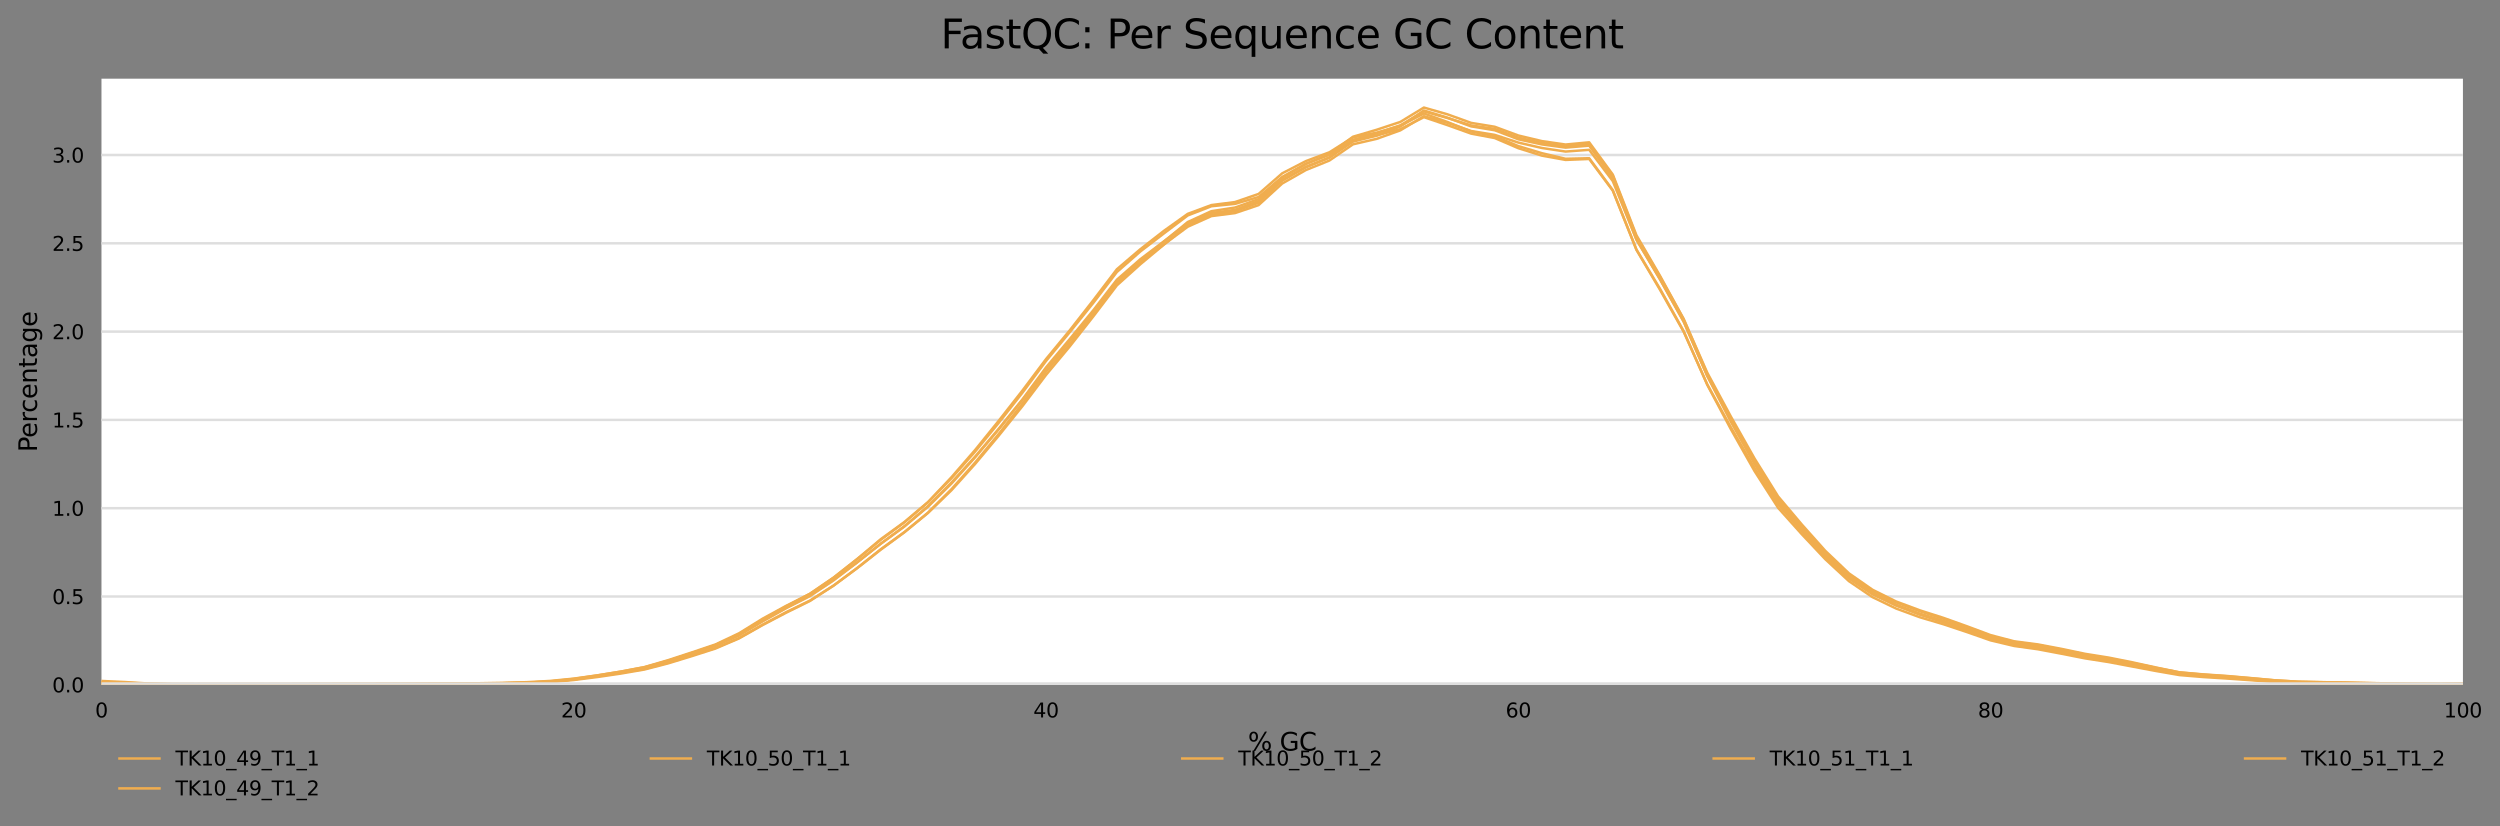 <?xml version="1.0" encoding="utf-8" standalone="no"?>
<!DOCTYPE svg PUBLIC "-//W3C//DTD SVG 1.1//EN"
  "http://www.w3.org/Graphics/SVG/1.1/DTD/svg11.dtd">
<svg xmlns:xlink="http://www.w3.org/1999/xlink" width="1000.281pt" height="330.542pt" viewBox="0 0 1000.281 330.542" xmlns="http://www.w3.org/2000/svg" version="1.1">
 <rect x="0" y="0" width="1000.281" height="330.542" fill="#808080" stroke="none"/>
 <defs>
  <style type="text/css">*{stroke-linejoin: round; stroke-linecap: butt}</style>
 </defs>
 <g id="figure_1">
  <g id="axes_1">
   <g id="patch_1">
    <path d="M 40.601 273.99 
L 985.446 273.99 
L 985.446 31.483 
L 40.601 31.483 
z
" style="fill: #ffffff"/>
   </g>
   <g id="matplotlib.axis_1">
    <g id="xtick_1">
     <g id="text_1">
      <!-- 0 -->
      <g transform="translate(38.056 287.069) scale(0.08 -0.08)">
       <defs>
        <path id="DejaVuSans-30" d="M 2034 4250 
Q 1547 4250 1301 3770 
Q 1056 3291 1056 2328 
Q 1056 1369 1301 889 
Q 1547 409 2034 409 
Q 2525 409 2770 889 
Q 3016 1369 3016 2328 
Q 3016 3291 2770 3770 
Q 2525 4250 2034 4250 
z
M 2034 4750 
Q 2819 4750 3233 4129 
Q 3647 3509 3647 2328 
Q 3647 1150 3233 529 
Q 2819 -91 2034 -91 
Q 1250 -91 836 529 
Q 422 1150 422 2328 
Q 422 3509 836 4129 
Q 1250 4750 2034 4750 
z
" transform="scale(0.016)"/>
       </defs>
       <use xlink:href="#DejaVuSans-30"/>
      </g>
     </g>
    </g>
    <g id="xtick_2">
     <g id="text_2">
      <!-- 20 -->
      <g transform="translate(224.48 287.069) scale(0.08 -0.08)">
       <defs>
        <path id="DejaVuSans-32" d="M 1228 531 
L 3431 531 
L 3431 0 
L 469 0 
L 469 531 
Q 828 903 1448 1529 
Q 2069 2156 2228 2338 
Q 2531 2678 2651 2914 
Q 2772 3150 2772 3378 
Q 2772 3750 2511 3984 
Q 2250 4219 1831 4219 
Q 1534 4219 1204 4116 
Q 875 4013 500 3803 
L 500 4441 
Q 881 4594 1212 4672 
Q 1544 4750 1819 4750 
Q 2544 4750 2975 4387 
Q 3406 4025 3406 3419 
Q 3406 3131 3298 2873 
Q 3191 2616 2906 2266 
Q 2828 2175 2409 1742 
Q 1991 1309 1228 531 
z
" transform="scale(0.016)"/>
       </defs>
       <use xlink:href="#DejaVuSans-32"/>
       <use xlink:href="#DejaVuSans-30" x="63.623"/>
      </g>
     </g>
    </g>
    <g id="xtick_3">
     <g id="text_3">
      <!-- 40 -->
      <g transform="translate(413.449 287.069) scale(0.08 -0.08)">
       <defs>
        <path id="DejaVuSans-34" d="M 2419 4116 
L 825 1625 
L 2419 1625 
L 2419 4116 
z
M 2253 4666 
L 3047 4666 
L 3047 1625 
L 3713 1625 
L 3713 1100 
L 3047 1100 
L 3047 0 
L 2419 0 
L 2419 1100 
L 313 1100 
L 313 1709 
L 2253 4666 
z
" transform="scale(0.016)"/>
       </defs>
       <use xlink:href="#DejaVuSans-34"/>
       <use xlink:href="#DejaVuSans-30" x="63.623"/>
      </g>
     </g>
    </g>
    <g id="xtick_4">
     <g id="text_4">
      <!-- 60 -->
      <g transform="translate(602.418 287.069) scale(0.08 -0.08)">
       <defs>
        <path id="DejaVuSans-36" d="M 2113 2584 
Q 1688 2584 1439 2293 
Q 1191 2003 1191 1497 
Q 1191 994 1439 701 
Q 1688 409 2113 409 
Q 2538 409 2786 701 
Q 3034 994 3034 1497 
Q 3034 2003 2786 2293 
Q 2538 2584 2113 2584 
z
M 3366 4563 
L 3366 3988 
Q 3128 4100 2886 4159 
Q 2644 4219 2406 4219 
Q 1781 4219 1451 3797 
Q 1122 3375 1075 2522 
Q 1259 2794 1537 2939 
Q 1816 3084 2150 3084 
Q 2853 3084 3261 2657 
Q 3669 2231 3669 1497 
Q 3669 778 3244 343 
Q 2819 -91 2113 -91 
Q 1303 -91 875 529 
Q 447 1150 447 2328 
Q 447 3434 972 4092 
Q 1497 4750 2381 4750 
Q 2619 4750 2861 4703 
Q 3103 4656 3366 4563 
z
" transform="scale(0.016)"/>
       </defs>
       <use xlink:href="#DejaVuSans-36"/>
       <use xlink:href="#DejaVuSans-30" x="63.623"/>
      </g>
     </g>
    </g>
    <g id="xtick_5">
     <g id="text_5">
      <!-- 80 -->
      <g transform="translate(791.387 287.069) scale(0.08 -0.08)">
       <defs>
        <path id="DejaVuSans-38" d="M 2034 2216 
Q 1584 2216 1326 1975 
Q 1069 1734 1069 1313 
Q 1069 891 1326 650 
Q 1584 409 2034 409 
Q 2484 409 2743 651 
Q 3003 894 3003 1313 
Q 3003 1734 2745 1975 
Q 2488 2216 2034 2216 
z
M 1403 2484 
Q 997 2584 770 2862 
Q 544 3141 544 3541 
Q 544 4100 942 4425 
Q 1341 4750 2034 4750 
Q 2731 4750 3128 4425 
Q 3525 4100 3525 3541 
Q 3525 3141 3298 2862 
Q 3072 2584 2669 2484 
Q 3125 2378 3379 2068 
Q 3634 1759 3634 1313 
Q 3634 634 3220 271 
Q 2806 -91 2034 -91 
Q 1263 -91 848 271 
Q 434 634 434 1313 
Q 434 1759 690 2068 
Q 947 2378 1403 2484 
z
M 1172 3481 
Q 1172 3119 1398 2916 
Q 1625 2713 2034 2713 
Q 2441 2713 2670 2916 
Q 2900 3119 2900 3481 
Q 2900 3844 2670 4047 
Q 2441 4250 2034 4250 
Q 1625 4250 1398 4047 
Q 1172 3844 1172 3481 
z
" transform="scale(0.016)"/>
       </defs>
       <use xlink:href="#DejaVuSans-38"/>
       <use xlink:href="#DejaVuSans-30" x="63.623"/>
      </g>
     </g>
    </g>
    <g id="xtick_6">
     <g id="text_6">
      <!-- 100 -->
      <g transform="translate(977.811 287.069) scale(0.08 -0.08)">
       <defs>
        <path id="DejaVuSans-31" d="M 794 531 
L 1825 531 
L 1825 4091 
L 703 3866 
L 703 4441 
L 1819 4666 
L 2450 4666 
L 2450 531 
L 3481 531 
L 3481 0 
L 794 0 
L 794 531 
z
" transform="scale(0.016)"/>
       </defs>
       <use xlink:href="#DejaVuSans-31"/>
       <use xlink:href="#DejaVuSans-30" x="63.623"/>
       <use xlink:href="#DejaVuSans-30" x="127.246"/>
      </g>
     </g>
    </g>
    <g id="text_7">
     <!-- % GC -->
     <g transform="translate(499.318 300.331) scale(0.1 -0.1)">
      <defs>
       <path id="DejaVuSans-25" d="M 4653 2053 
Q 4381 2053 4226 1822 
Q 4072 1591 4072 1178 
Q 4072 772 4226 539 
Q 4381 306 4653 306 
Q 4919 306 5073 539 
Q 5228 772 5228 1178 
Q 5228 1588 5073 1820 
Q 4919 2053 4653 2053 
z
M 4653 2450 
Q 5147 2450 5437 2106 
Q 5728 1763 5728 1178 
Q 5728 594 5436 251 
Q 5144 -91 4653 -91 
Q 4153 -91 3862 251 
Q 3572 594 3572 1178 
Q 3572 1766 3864 2108 
Q 4156 2450 4653 2450 
z
M 1428 4353 
Q 1159 4353 1004 4120 
Q 850 3888 850 3481 
Q 850 3069 1003 2837 
Q 1156 2606 1428 2606 
Q 1700 2606 1854 2837 
Q 2009 3069 2009 3481 
Q 2009 3884 1853 4118 
Q 1697 4353 1428 4353 
z
M 4250 4750 
L 4750 4750 
L 1831 -91 
L 1331 -91 
L 4250 4750 
z
M 1428 4750 
Q 1922 4750 2215 4408 
Q 2509 4066 2509 3481 
Q 2509 2891 2217 2550 
Q 1925 2209 1428 2209 
Q 931 2209 642 2551 
Q 353 2894 353 3481 
Q 353 4063 643 4406 
Q 934 4750 1428 4750 
z
" transform="scale(0.016)"/>
       <path id="DejaVuSans-20" transform="scale(0.016)"/>
       <path id="DejaVuSans-47" d="M 3809 666 
L 3809 1919 
L 2778 1919 
L 2778 2438 
L 4434 2438 
L 4434 434 
Q 4069 175 3628 42 
Q 3188 -91 2688 -91 
Q 1594 -91 976 548 
Q 359 1188 359 2328 
Q 359 3472 976 4111 
Q 1594 4750 2688 4750 
Q 3144 4750 3555 4637 
Q 3966 4525 4313 4306 
L 4313 3634 
Q 3963 3931 3569 4081 
Q 3175 4231 2741 4231 
Q 1884 4231 1454 3753 
Q 1025 3275 1025 2328 
Q 1025 1384 1454 906 
Q 1884 428 2741 428 
Q 3075 428 3337 486 
Q 3600 544 3809 666 
z
" transform="scale(0.016)"/>
       <path id="DejaVuSans-43" d="M 4122 4306 
L 4122 3641 
Q 3803 3938 3442 4084 
Q 3081 4231 2675 4231 
Q 1875 4231 1450 3742 
Q 1025 3253 1025 2328 
Q 1025 1406 1450 917 
Q 1875 428 2675 428 
Q 3081 428 3442 575 
Q 3803 722 4122 1019 
L 4122 359 
Q 3791 134 3420 21 
Q 3050 -91 2638 -91 
Q 1578 -91 968 557 
Q 359 1206 359 2328 
Q 359 3453 968 4101 
Q 1578 4750 2638 4750 
Q 3056 4750 3426 4639 
Q 3797 4528 4122 4306 
z
" transform="scale(0.016)"/>
      </defs>
      <use xlink:href="#DejaVuSans-25"/>
      <use xlink:href="#DejaVuSans-20" x="95.02"/>
      <use xlink:href="#DejaVuSans-47" x="126.807"/>
      <use xlink:href="#DejaVuSans-43" x="204.297"/>
     </g>
    </g>
   </g>
   <g id="matplotlib.axis_2">
    <g id="ytick_1">
     <g id="line2d_1">
      <path d="M 40.601 273.99 
L 985.446 273.99 
" clip-path="url(#pc607c00250)" style="fill: none; stroke: #dedede; stroke-linecap: square"/>
     </g>
     <g id="text_8">
      <!-- 0.0 -->
      <g transform="translate(20.878 277.029) scale(0.08 -0.08)">
       <defs>
        <path id="DejaVuSans-2e" d="M 684 794 
L 1344 794 
L 1344 0 
L 684 0 
L 684 794 
z
" transform="scale(0.016)"/>
       </defs>
       <use xlink:href="#DejaVuSans-30"/>
       <use xlink:href="#DejaVuSans-2e" x="63.623"/>
       <use xlink:href="#DejaVuSans-30" x="95.41"/>
      </g>
     </g>
    </g>
    <g id="ytick_2">
     <g id="line2d_2">
      <path d="M 40.601 238.662 
L 985.446 238.662 
" clip-path="url(#pc607c00250)" style="fill: none; stroke: #dedede; stroke-linecap: square"/>
     </g>
     <g id="text_9">
      <!-- 0.5 -->
      <g transform="translate(20.878 241.701) scale(0.08 -0.08)">
       <defs>
        <path id="DejaVuSans-35" d="M 691 4666 
L 3169 4666 
L 3169 4134 
L 1269 4134 
L 1269 2991 
Q 1406 3038 1543 3061 
Q 1681 3084 1819 3084 
Q 2600 3084 3056 2656 
Q 3513 2228 3513 1497 
Q 3513 744 3044 326 
Q 2575 -91 1722 -91 
Q 1428 -91 1123 -41 
Q 819 9 494 109 
L 494 744 
Q 775 591 1075 516 
Q 1375 441 1709 441 
Q 2250 441 2565 725 
Q 2881 1009 2881 1497 
Q 2881 1984 2565 2268 
Q 2250 2553 1709 2553 
Q 1456 2553 1204 2497 
Q 953 2441 691 2322 
L 691 4666 
z
" transform="scale(0.016)"/>
       </defs>
       <use xlink:href="#DejaVuSans-30"/>
       <use xlink:href="#DejaVuSans-2e" x="63.623"/>
       <use xlink:href="#DejaVuSans-35" x="95.41"/>
      </g>
     </g>
    </g>
    <g id="ytick_3">
     <g id="line2d_3">
      <path d="M 40.601 203.333 
L 985.446 203.333 
" clip-path="url(#pc607c00250)" style="fill: none; stroke: #dedede; stroke-linecap: square"/>
     </g>
     <g id="text_10">
      <!-- 1.0 -->
      <g transform="translate(20.878 206.373) scale(0.08 -0.08)">
       <use xlink:href="#DejaVuSans-31"/>
       <use xlink:href="#DejaVuSans-2e" x="63.623"/>
       <use xlink:href="#DejaVuSans-30" x="95.41"/>
      </g>
     </g>
    </g>
    <g id="ytick_4">
     <g id="line2d_4">
      <path d="M 40.601 168.005 
L 985.446 168.005 
" clip-path="url(#pc607c00250)" style="fill: none; stroke: #dedede; stroke-linecap: square"/>
     </g>
     <g id="text_11">
      <!-- 1.5 -->
      <g transform="translate(20.878 171.044) scale(0.08 -0.08)">
       <use xlink:href="#DejaVuSans-31"/>
       <use xlink:href="#DejaVuSans-2e" x="63.623"/>
       <use xlink:href="#DejaVuSans-35" x="95.41"/>
      </g>
     </g>
    </g>
    <g id="ytick_5">
     <g id="line2d_5">
      <path d="M 40.601 132.676 
L 985.446 132.676 
" clip-path="url(#pc607c00250)" style="fill: none; stroke: #dedede; stroke-linecap: square"/>
     </g>
     <g id="text_12">
      <!-- 2.0 -->
      <g transform="translate(20.878 135.716) scale(0.08 -0.08)">
       <use xlink:href="#DejaVuSans-32"/>
       <use xlink:href="#DejaVuSans-2e" x="63.623"/>
       <use xlink:href="#DejaVuSans-30" x="95.41"/>
      </g>
     </g>
    </g>
    <g id="ytick_6">
     <g id="line2d_6">
      <path d="M 40.601 97.348 
L 985.446 97.348 
" clip-path="url(#pc607c00250)" style="fill: none; stroke: #dedede; stroke-linecap: square"/>
     </g>
     <g id="text_13">
      <!-- 2.5 -->
      <g transform="translate(20.878 100.387) scale(0.08 -0.08)">
       <use xlink:href="#DejaVuSans-32"/>
       <use xlink:href="#DejaVuSans-2e" x="63.623"/>
       <use xlink:href="#DejaVuSans-35" x="95.41"/>
      </g>
     </g>
    </g>
    <g id="ytick_7">
     <g id="line2d_7">
      <path d="M 40.601 62.019 
L 985.446 62.019 
" clip-path="url(#pc607c00250)" style="fill: none; stroke: #dedede; stroke-linecap: square"/>
     </g>
     <g id="text_14">
      <!-- 3.0 -->
      <g transform="translate(20.878 65.059) scale(0.08 -0.08)">
       <defs>
        <path id="DejaVuSans-33" d="M 2597 2516 
Q 3050 2419 3304 2112 
Q 3559 1806 3559 1356 
Q 3559 666 3084 287 
Q 2609 -91 1734 -91 
Q 1441 -91 1130 -33 
Q 819 25 488 141 
L 488 750 
Q 750 597 1062 519 
Q 1375 441 1716 441 
Q 2309 441 2620 675 
Q 2931 909 2931 1356 
Q 2931 1769 2642 2001 
Q 2353 2234 1838 2234 
L 1294 2234 
L 1294 2753 
L 1863 2753 
Q 2328 2753 2575 2939 
Q 2822 3125 2822 3475 
Q 2822 3834 2567 4026 
Q 2313 4219 1838 4219 
Q 1578 4219 1281 4162 
Q 984 4106 628 3988 
L 628 4550 
Q 988 4650 1302 4700 
Q 1616 4750 1894 4750 
Q 2613 4750 3031 4423 
Q 3450 4097 3450 3541 
Q 3450 3153 3228 2886 
Q 3006 2619 2597 2516 
z
" transform="scale(0.016)"/>
       </defs>
       <use xlink:href="#DejaVuSans-33"/>
       <use xlink:href="#DejaVuSans-2e" x="63.623"/>
       <use xlink:href="#DejaVuSans-30" x="95.41"/>
      </g>
     </g>
    </g>
    <g id="text_15">
     <!-- Percentage -->
     <g transform="translate(14.798 180.859) rotate(-90) scale(0.1 -0.1)">
      <defs>
       <path id="DejaVuSans-50" d="M 1259 4147 
L 1259 2394 
L 2053 2394 
Q 2494 2394 2734 2622 
Q 2975 2850 2975 3272 
Q 2975 3691 2734 3919 
Q 2494 4147 2053 4147 
L 1259 4147 
z
M 628 4666 
L 2053 4666 
Q 2838 4666 3239 4311 
Q 3641 3956 3641 3272 
Q 3641 2581 3239 2228 
Q 2838 1875 2053 1875 
L 1259 1875 
L 1259 0 
L 628 0 
L 628 4666 
z
" transform="scale(0.016)"/>
       <path id="DejaVuSans-65" d="M 3597 1894 
L 3597 1613 
L 953 1613 
Q 991 1019 1311 708 
Q 1631 397 2203 397 
Q 2534 397 2845 478 
Q 3156 559 3463 722 
L 3463 178 
Q 3153 47 2828 -22 
Q 2503 -91 2169 -91 
Q 1331 -91 842 396 
Q 353 884 353 1716 
Q 353 2575 817 3079 
Q 1281 3584 2069 3584 
Q 2775 3584 3186 3129 
Q 3597 2675 3597 1894 
z
M 3022 2063 
Q 3016 2534 2758 2815 
Q 2500 3097 2075 3097 
Q 1594 3097 1305 2825 
Q 1016 2553 972 2059 
L 3022 2063 
z
" transform="scale(0.016)"/>
       <path id="DejaVuSans-72" d="M 2631 2963 
Q 2534 3019 2420 3045 
Q 2306 3072 2169 3072 
Q 1681 3072 1420 2755 
Q 1159 2438 1159 1844 
L 1159 0 
L 581 0 
L 581 3500 
L 1159 3500 
L 1159 2956 
Q 1341 3275 1631 3429 
Q 1922 3584 2338 3584 
Q 2397 3584 2469 3576 
Q 2541 3569 2628 3553 
L 2631 2963 
z
" transform="scale(0.016)"/>
       <path id="DejaVuSans-63" d="M 3122 3366 
L 3122 2828 
Q 2878 2963 2633 3030 
Q 2388 3097 2138 3097 
Q 1578 3097 1268 2742 
Q 959 2388 959 1747 
Q 959 1106 1268 751 
Q 1578 397 2138 397 
Q 2388 397 2633 464 
Q 2878 531 3122 666 
L 3122 134 
Q 2881 22 2623 -34 
Q 2366 -91 2075 -91 
Q 1284 -91 818 406 
Q 353 903 353 1747 
Q 353 2603 823 3093 
Q 1294 3584 2113 3584 
Q 2378 3584 2631 3529 
Q 2884 3475 3122 3366 
z
" transform="scale(0.016)"/>
       <path id="DejaVuSans-6e" d="M 3513 2113 
L 3513 0 
L 2938 0 
L 2938 2094 
Q 2938 2591 2744 2837 
Q 2550 3084 2163 3084 
Q 1697 3084 1428 2787 
Q 1159 2491 1159 1978 
L 1159 0 
L 581 0 
L 581 3500 
L 1159 3500 
L 1159 2956 
Q 1366 3272 1645 3428 
Q 1925 3584 2291 3584 
Q 2894 3584 3203 3211 
Q 3513 2838 3513 2113 
z
" transform="scale(0.016)"/>
       <path id="DejaVuSans-74" d="M 1172 4494 
L 1172 3500 
L 2356 3500 
L 2356 3053 
L 1172 3053 
L 1172 1153 
Q 1172 725 1289 603 
Q 1406 481 1766 481 
L 2356 481 
L 2356 0 
L 1766 0 
Q 1100 0 847 248 
Q 594 497 594 1153 
L 594 3053 
L 172 3053 
L 172 3500 
L 594 3500 
L 594 4494 
L 1172 4494 
z
" transform="scale(0.016)"/>
       <path id="DejaVuSans-61" d="M 2194 1759 
Q 1497 1759 1228 1600 
Q 959 1441 959 1056 
Q 959 750 1161 570 
Q 1363 391 1709 391 
Q 2188 391 2477 730 
Q 2766 1069 2766 1631 
L 2766 1759 
L 2194 1759 
z
M 3341 1997 
L 3341 0 
L 2766 0 
L 2766 531 
Q 2569 213 2275 61 
Q 1981 -91 1556 -91 
Q 1019 -91 701 211 
Q 384 513 384 1019 
Q 384 1609 779 1909 
Q 1175 2209 1959 2209 
L 2766 2209 
L 2766 2266 
Q 2766 2663 2505 2880 
Q 2244 3097 1772 3097 
Q 1472 3097 1187 3025 
Q 903 2953 641 2809 
L 641 3341 
Q 956 3463 1253 3523 
Q 1550 3584 1831 3584 
Q 2591 3584 2966 3190 
Q 3341 2797 3341 1997 
z
" transform="scale(0.016)"/>
       <path id="DejaVuSans-67" d="M 2906 1791 
Q 2906 2416 2648 2759 
Q 2391 3103 1925 3103 
Q 1463 3103 1205 2759 
Q 947 2416 947 1791 
Q 947 1169 1205 825 
Q 1463 481 1925 481 
Q 2391 481 2648 825 
Q 2906 1169 2906 1791 
z
M 3481 434 
Q 3481 -459 3084 -895 
Q 2688 -1331 1869 -1331 
Q 1566 -1331 1297 -1286 
Q 1028 -1241 775 -1147 
L 775 -588 
Q 1028 -725 1275 -790 
Q 1522 -856 1778 -856 
Q 2344 -856 2625 -561 
Q 2906 -266 2906 331 
L 2906 616 
Q 2728 306 2450 153 
Q 2172 0 1784 0 
Q 1141 0 747 490 
Q 353 981 353 1791 
Q 353 2603 747 3093 
Q 1141 3584 1784 3584 
Q 2172 3584 2450 3431 
Q 2728 3278 2906 2969 
L 2906 3500 
L 3481 3500 
L 3481 434 
z
" transform="scale(0.016)"/>
      </defs>
      <use xlink:href="#DejaVuSans-50"/>
      <use xlink:href="#DejaVuSans-65" x="56.678"/>
      <use xlink:href="#DejaVuSans-72" x="118.201"/>
      <use xlink:href="#DejaVuSans-63" x="157.064"/>
      <use xlink:href="#DejaVuSans-65" x="212.045"/>
      <use xlink:href="#DejaVuSans-6e" x="273.568"/>
      <use xlink:href="#DejaVuSans-74" x="336.947"/>
      <use xlink:href="#DejaVuSans-61" x="376.156"/>
      <use xlink:href="#DejaVuSans-67" x="437.436"/>
      <use xlink:href="#DejaVuSans-65" x="500.912"/>
     </g>
    </g>
   </g>
   <g id="line2d_8">
    <path d="M 40.601 273.659 
L 50.049 273.671 
L 59.498 273.755 
L 68.946 273.837 
L 78.394 273.852 
L 87.843 273.843 
L 97.291 273.83 
L 106.74 273.842 
L 116.188 273.847 
L 125.637 273.843 
L 135.085 273.836 
L 144.534 273.824 
L 153.982 273.819 
L 163.43 273.817 
L 172.879 273.794 
L 182.327 273.756 
L 191.776 273.68 
L 201.224 273.545 
L 210.673 273.317 
L 220.121 272.791 
L 229.57 271.829 
L 239.018 270.516 
L 248.467 269.006 
L 257.915 267.201 
L 267.363 264.44 
L 276.812 261.324 
L 286.26 258.152 
L 295.709 253.691 
L 305.157 247.853 
L 314.606 242.579 
L 324.054 237.574 
L 333.503 231.111 
L 342.951 223.695 
L 352.399 215.727 
L 361.848 208.87 
L 371.296 200.899 
L 380.745 190.879 
L 390.193 179.998 
L 399.642 168.303 
L 409.09 156.254 
L 418.539 143.648 
L 427.987 132.209 
L 437.436 120.135 
L 446.884 107.715 
L 456.332 99.651 
L 465.781 92.296 
L 475.229 85.555 
L 484.678 82.049 
L 494.126 80.845 
L 503.575 77.599 
L 513.023 69.347 
L 522.472 64.471 
L 531.92 60.924 
L 541.368 54.974 
L 550.817 53.079 
L 560.265 50.356 
L 569.714 45.402 
L 579.162 48.82 
L 588.611 52.616 
L 598.059 54.507 
L 607.508 58.454 
L 616.956 61.297 
L 626.405 63.527 
L 635.853 63.304 
L 645.301 76.08 
L 654.75 99.822 
L 664.198 115.584 
L 673.647 132.479 
L 683.095 153.975 
L 692.544 171.74 
L 701.992 188.452 
L 711.441 203.18 
L 720.889 213.722 
L 730.337 223.767 
L 739.786 232.534 
L 749.234 238.942 
L 758.683 243.498 
L 768.131 246.961 
L 777.58 249.765 
L 787.028 252.912 
L 796.477 256.226 
L 805.925 258.47 
L 815.374 259.776 
L 824.822 261.566 
L 834.27 263.427 
L 843.719 264.904 
L 853.167 266.695 
L 862.616 268.47 
L 872.064 270.11 
L 881.513 270.895 
L 890.961 271.485 
L 900.41 272.153 
L 909.858 272.87 
L 919.306 273.37 
L 928.755 273.546 
L 938.203 273.632 
L 947.652 273.763 
L 957.1 273.874 
L 966.549 273.921 
L 975.997 273.95 
L 985.446 273.947 
" clip-path="url(#pc607c00250)" style="fill: none; stroke: #f0ad4e; stroke-linecap: square"/>
   </g>
   <g id="line2d_9">
    <path d="M 40.601 273.448 
L 50.049 273.534 
L 59.498 273.709 
L 68.946 273.802 
L 78.394 273.806 
L 87.843 273.796 
L 97.291 273.774 
L 106.74 273.767 
L 116.188 273.765 
L 125.637 273.754 
L 135.085 273.748 
L 144.534 273.731 
L 153.982 273.718 
L 163.43 273.697 
L 172.879 273.648 
L 182.327 273.601 
L 191.776 273.514 
L 201.224 273.377 
L 210.673 273.138 
L 220.121 272.63 
L 229.57 271.631 
L 239.018 270.241 
L 248.467 268.703 
L 257.915 266.891 
L 267.363 264.129 
L 276.812 261.031 
L 286.26 257.851 
L 295.709 253.375 
L 305.157 247.52 
L 314.606 242.361 
L 324.054 237.601 
L 333.503 231.162 
L 342.951 223.705 
L 352.399 215.999 
L 361.848 209.026 
L 371.296 200.971 
L 380.745 191.304 
L 390.193 180.653 
L 399.642 169.141 
L 409.09 157.128 
L 418.539 144.423 
L 427.987 132.948 
L 437.436 121.203 
L 446.884 108.835 
L 456.332 100.565 
L 465.781 93.335 
L 475.229 86.212 
L 484.678 82.525 
L 494.126 81.574 
L 503.575 78.823 
L 513.023 70.792 
L 522.472 65.489 
L 531.92 61.957 
L 541.368 55.965 
L 550.817 54.171 
L 560.265 51.677 
L 569.714 46.88 
L 579.162 50.074 
L 588.611 53.464 
L 598.059 55.236 
L 607.508 59.302 
L 616.956 62.276 
L 626.405 63.988 
L 635.853 63.609 
L 645.301 76.303 
L 654.75 99.949 
L 664.198 115.961 
L 673.647 132.732 
L 683.095 153.791 
L 692.544 170.951 
L 701.992 187.221 
L 711.441 201.863 
L 720.889 212.643 
L 730.337 222.827 
L 739.786 231.478 
L 749.234 237.706 
L 758.683 242.242 
L 768.131 245.906 
L 777.58 248.944 
L 787.028 252.077 
L 796.477 255.355 
L 805.925 257.771 
L 815.374 259.176 
L 824.822 260.951 
L 834.27 262.794 
L 843.719 264.185 
L 853.167 265.994 
L 862.616 267.873 
L 872.064 269.556 
L 881.513 270.441 
L 890.961 271.09 
L 900.41 271.78 
L 909.858 272.513 
L 919.306 273.03 
L 928.755 273.216 
L 938.203 273.304 
L 947.652 273.447 
L 957.1 273.589 
L 966.549 273.668 
L 975.997 273.706 
L 985.446 273.563 
" clip-path="url(#pc607c00250)" style="fill: none; stroke: #f0ad4e; stroke-linecap: square"/>
   </g>
   <g id="line2d_10">
    <path d="M 40.601 272.862 
L 50.049 273.144 
L 59.498 273.564 
L 68.946 273.728 
L 78.394 273.76 
L 87.843 273.763 
L 97.291 273.769 
L 106.74 273.783 
L 116.188 273.797 
L 125.637 273.802 
L 135.085 273.807 
L 144.534 273.808 
L 153.982 273.788 
L 163.43 273.776 
L 172.879 273.756 
L 182.327 273.723 
L 191.776 273.644 
L 201.224 273.515 
L 210.673 273.306 
L 220.121 272.812 
L 229.57 271.843 
L 239.018 270.521 
L 248.467 269.075 
L 257.915 267.38 
L 267.363 264.7 
L 276.812 261.609 
L 286.26 258.441 
L 295.709 254.27 
L 305.157 248.624 
L 314.606 243.331 
L 324.054 238.521 
L 333.503 232.242 
L 342.951 225.03 
L 352.399 217.554 
L 361.848 210.676 
L 371.296 202.529 
L 380.745 193.023 
L 390.193 182.652 
L 399.642 171.502 
L 409.09 159.805 
L 418.539 146.995 
L 427.987 135.697 
L 437.436 124.148 
L 446.884 111.899 
L 456.332 103.651 
L 465.781 96.496 
L 475.229 89.315 
L 484.678 85.207 
L 494.126 83.961 
L 503.575 80.437 
L 513.023 72.04 
L 522.472 66.727 
L 531.92 62.98 
L 541.368 56.665 
L 550.817 54.265 
L 560.265 50.636 
L 569.714 44.208 
L 579.162 47.106 
L 588.611 50.567 
L 598.059 52.117 
L 607.508 55.737 
L 616.956 57.792 
L 626.405 59.065 
L 635.853 58.278 
L 645.301 71.416 
L 654.75 95.816 
L 664.198 111.774 
L 673.647 128.537 
L 683.095 150.454 
L 692.544 168.784 
L 701.992 185.672 
L 711.441 200.822 
L 720.889 212.001 
L 730.337 222.502 
L 739.786 231.318 
L 749.234 237.702 
L 758.683 242.26 
L 768.131 245.767 
L 777.58 248.861 
L 787.028 252.21 
L 796.477 255.589 
L 805.925 257.828 
L 815.374 259.075 
L 824.822 260.808 
L 834.27 262.673 
L 843.719 264.183 
L 853.167 266.093 
L 862.616 268.08 
L 872.064 269.772 
L 881.513 270.57 
L 890.961 271.217 
L 900.41 271.897 
L 909.858 272.726 
L 919.306 273.292 
L 928.755 273.463 
L 938.203 273.554 
L 947.652 273.716 
L 957.1 273.857 
L 966.549 273.911 
L 975.997 273.941 
L 985.446 273.94 
" clip-path="url(#pc607c00250)" style="fill: none; stroke: #f0ad4e; stroke-linecap: square"/>
   </g>
   <g id="line2d_11">
    <path d="M 40.601 272.454 
L 50.049 272.893 
L 59.498 273.491 
L 68.946 273.672 
L 78.394 273.684 
L 87.843 273.669 
L 97.291 273.668 
L 106.74 273.68 
L 116.188 273.681 
L 125.637 273.651 
L 135.085 273.623 
L 144.534 273.612 
L 153.982 273.599 
L 163.43 273.568 
L 172.879 273.514 
L 182.327 273.456 
L 191.776 273.371 
L 201.224 273.208 
L 210.673 272.948 
L 220.121 272.444 
L 229.57 271.519 
L 239.018 270.213 
L 248.467 268.7 
L 257.915 266.953 
L 267.363 264.34 
L 276.812 261.316 
L 286.26 258.086 
L 295.709 253.839 
L 305.157 248.237 
L 314.606 243.127 
L 324.054 238.251 
L 333.503 231.926 
L 342.951 225.007 
L 352.399 217.548 
L 361.848 210.558 
L 371.296 202.741 
L 380.745 193.433 
L 390.193 182.95 
L 399.642 171.734 
L 409.09 160.015 
L 418.539 147.59 
L 427.987 136.498 
L 437.436 125.049 
L 446.884 113.208 
L 456.332 104.852 
L 465.781 97.727 
L 475.229 90.724 
L 484.678 86.468 
L 494.126 85.264 
L 503.575 82.074 
L 513.023 73.435 
L 522.472 68.052 
L 531.92 64.226 
L 541.368 57.737 
L 550.817 55.556 
L 560.265 52.174 
L 569.714 46.485 
L 579.162 49.145 
L 588.611 52.412 
L 598.059 53.961 
L 607.508 57.048 
L 616.956 59.21 
L 626.405 60.641 
L 635.853 59.95 
L 645.301 72.474 
L 654.75 95.862 
L 664.198 111.751 
L 673.647 128.731 
L 683.095 150.346 
L 692.544 167.963 
L 701.992 184.477 
L 711.441 199.457 
L 720.889 210.528 
L 730.337 220.936 
L 739.786 229.921 
L 749.234 236.514 
L 758.683 241.042 
L 768.131 244.565 
L 777.58 247.602 
L 787.028 250.959 
L 796.477 254.455 
L 805.925 256.84 
L 815.374 258.102 
L 824.822 259.901 
L 834.27 261.901 
L 843.719 263.431 
L 853.167 265.247 
L 862.616 267.193 
L 872.064 269.039 
L 881.513 269.914 
L 890.961 270.57 
L 900.41 271.352 
L 909.858 272.181 
L 919.306 272.746 
L 928.755 272.955 
L 938.203 273.085 
L 947.652 273.28 
L 957.1 273.46 
L 966.549 273.575 
L 975.997 273.609 
L 985.446 273.467 
" clip-path="url(#pc607c00250)" style="fill: none; stroke: #f0ad4e; stroke-linecap: square"/>
   </g>
   <g id="line2d_12">
    <path d="M 40.601 273.397 
L 50.049 273.524 
L 59.498 273.727 
L 68.946 273.817 
L 78.394 273.83 
L 87.843 273.828 
L 97.291 273.837 
L 106.74 273.847 
L 116.188 273.846 
L 125.637 273.848 
L 135.085 273.845 
L 144.534 273.837 
L 153.982 273.83 
L 163.43 273.82 
L 172.879 273.804 
L 182.327 273.775 
L 191.776 273.702 
L 201.224 273.591 
L 210.673 273.393 
L 220.121 272.944 
L 229.57 272.083 
L 239.018 270.886 
L 248.467 269.497 
L 257.915 267.866 
L 267.363 265.415 
L 276.812 262.527 
L 286.26 259.491 
L 295.709 255.432 
L 305.157 250.089 
L 314.606 245.136 
L 324.054 240.465 
L 333.503 234.326 
L 342.951 227.27 
L 352.399 219.758 
L 361.848 212.907 
L 371.296 205.113 
L 380.745 195.671 
L 390.193 185.025 
L 399.642 173.587 
L 409.09 161.429 
L 418.539 148.679 
L 427.987 137.705 
L 437.436 125.859 
L 446.884 112.955 
L 456.332 104.321 
L 465.781 96.592 
L 475.229 88.831 
L 484.678 84.498 
L 494.126 83.041 
L 503.575 79.661 
L 513.023 71.15 
L 522.472 65.655 
L 531.92 61.6 
L 541.368 54.696 
L 550.817 51.92 
L 560.265 48.793 
L 569.714 43.029 
L 579.162 45.746 
L 588.611 49.162 
L 598.059 50.715 
L 607.508 54.21 
L 616.956 56.463 
L 626.405 57.829 
L 635.853 56.937 
L 645.301 69.847 
L 654.75 94.104 
L 664.198 110.366 
L 673.647 127.636 
L 683.095 149.635 
L 692.544 167.741 
L 701.992 184.796 
L 711.441 200.03 
L 720.889 211.214 
L 730.337 221.874 
L 739.786 230.811 
L 749.234 237.255 
L 758.683 241.93 
L 768.131 245.512 
L 777.58 248.4 
L 787.028 251.66 
L 796.477 255.07 
L 805.925 257.367 
L 815.374 258.705 
L 824.822 260.504 
L 834.27 262.396 
L 843.719 263.931 
L 853.167 265.789 
L 862.616 267.787 
L 872.064 269.651 
L 881.513 270.386 
L 890.961 271.024 
L 900.41 271.789 
L 909.858 272.591 
L 919.306 273.183 
L 928.755 273.375 
L 938.203 273.514 
L 947.652 273.712 
L 957.1 273.854 
L 966.549 273.911 
L 975.997 273.946 
L 985.446 273.948 
" clip-path="url(#pc607c00250)" style="fill: none; stroke: #f0ad4e; stroke-linecap: square"/>
   </g>
   <g id="line2d_13">
    <path d="M 40.601 273.106 
L 50.049 273.333 
L 59.498 273.662 
L 68.946 273.767 
L 78.394 273.783 
L 87.843 273.775 
L 97.291 273.757 
L 106.74 273.764 
L 116.188 273.754 
L 125.637 273.735 
L 135.085 273.733 
L 144.534 273.72 
L 153.982 273.704 
L 163.43 273.681 
L 172.879 273.635 
L 182.327 273.583 
L 191.776 273.503 
L 201.224 273.361 
L 210.673 273.128 
L 220.121 272.682 
L 229.57 271.832 
L 239.018 270.595 
L 248.467 269.19 
L 257.915 267.629 
L 267.363 265.156 
L 276.812 262.208 
L 286.26 259.268 
L 295.709 255.268 
L 305.157 249.907 
L 314.606 244.888 
L 324.054 240.304 
L 333.503 234.308 
L 342.951 227.343 
L 352.399 219.939 
L 361.848 212.979 
L 371.296 205.245 
L 380.745 196.099 
L 390.193 185.592 
L 399.642 174.276 
L 409.09 162.507 
L 418.539 150.004 
L 427.987 138.659 
L 437.436 126.621 
L 446.884 114.182 
L 456.332 105.679 
L 465.781 97.806 
L 475.229 90.08 
L 484.678 85.896 
L 494.126 84.525 
L 503.575 81.121 
L 513.023 72.298 
L 522.472 66.976 
L 531.92 63.074 
L 541.368 55.995 
L 550.817 53.342 
L 560.265 50.146 
L 569.714 44.574 
L 579.162 47.225 
L 588.611 50.177 
L 598.059 51.576 
L 607.508 55.067 
L 616.956 57.183 
L 626.405 58.548 
L 635.853 57.538 
L 645.301 70.262 
L 654.75 94.592 
L 664.198 110.741 
L 673.647 127.664 
L 683.095 149.124 
L 692.544 166.667 
L 701.992 183.415 
L 711.441 198.613 
L 720.889 209.812 
L 730.337 220.402 
L 739.786 229.402 
L 749.234 235.974 
L 758.683 240.669 
L 768.131 244.192 
L 777.58 247.213 
L 787.028 250.587 
L 796.477 254.12 
L 805.925 256.596 
L 815.374 257.828 
L 824.822 259.618 
L 834.27 261.6 
L 843.719 263.108 
L 853.167 264.992 
L 862.616 267.064 
L 872.064 269.011 
L 881.513 269.819 
L 890.961 270.457 
L 900.41 271.288 
L 909.858 272.163 
L 919.306 272.744 
L 928.755 272.934 
L 938.203 273.087 
L 947.652 273.318 
L 957.1 273.493 
L 966.549 273.595 
L 975.997 273.647 
L 985.446 273.501 
" clip-path="url(#pc607c00250)" style="fill: none; stroke: #f0ad4e; stroke-linecap: square"/>
   </g>
   <g id="line2d_14">
    <path d="M 40.601 273.99 
L 985.446 273.99 
" clip-path="url(#pc607c00250)" style="fill: none; stroke: #dedede; stroke-width: 2; stroke-linecap: square"/>
   </g>
   <g id="text_16">
    <!-- FastQC: Per Sequence GC Content -->
    <g transform="translate(376.387 19.358) scale(0.16 -0.16)">
     <defs>
      <path id="DejaVuSans-46" d="M 628 4666 
L 3309 4666 
L 3309 4134 
L 1259 4134 
L 1259 2759 
L 3109 2759 
L 3109 2228 
L 1259 2228 
L 1259 0 
L 628 0 
L 628 4666 
z
" transform="scale(0.016)"/>
      <path id="DejaVuSans-73" d="M 2834 3397 
L 2834 2853 
Q 2591 2978 2328 3040 
Q 2066 3103 1784 3103 
Q 1356 3103 1142 2972 
Q 928 2841 928 2578 
Q 928 2378 1081 2264 
Q 1234 2150 1697 2047 
L 1894 2003 
Q 2506 1872 2764 1633 
Q 3022 1394 3022 966 
Q 3022 478 2636 193 
Q 2250 -91 1575 -91 
Q 1294 -91 989 -36 
Q 684 19 347 128 
L 347 722 
Q 666 556 975 473 
Q 1284 391 1588 391 
Q 1994 391 2212 530 
Q 2431 669 2431 922 
Q 2431 1156 2273 1281 
Q 2116 1406 1581 1522 
L 1381 1569 
Q 847 1681 609 1914 
Q 372 2147 372 2553 
Q 372 3047 722 3315 
Q 1072 3584 1716 3584 
Q 2034 3584 2315 3537 
Q 2597 3491 2834 3397 
z
" transform="scale(0.016)"/>
      <path id="DejaVuSans-51" d="M 2522 4238 
Q 1834 4238 1429 3725 
Q 1025 3213 1025 2328 
Q 1025 1447 1429 934 
Q 1834 422 2522 422 
Q 3209 422 3611 934 
Q 4013 1447 4013 2328 
Q 4013 3213 3611 3725 
Q 3209 4238 2522 4238 
z
M 3406 84 
L 4238 -825 
L 3475 -825 
L 2784 -78 
Q 2681 -84 2626 -87 
Q 2572 -91 2522 -91 
Q 1538 -91 948 567 
Q 359 1225 359 2328 
Q 359 3434 948 4092 
Q 1538 4750 2522 4750 
Q 3503 4750 4090 4092 
Q 4678 3434 4678 2328 
Q 4678 1516 4351 937 
Q 4025 359 3406 84 
z
" transform="scale(0.016)"/>
      <path id="DejaVuSans-3a" d="M 750 794 
L 1409 794 
L 1409 0 
L 750 0 
L 750 794 
z
M 750 3309 
L 1409 3309 
L 1409 2516 
L 750 2516 
L 750 3309 
z
" transform="scale(0.016)"/>
      <path id="DejaVuSans-53" d="M 3425 4513 
L 3425 3897 
Q 3066 4069 2747 4153 
Q 2428 4238 2131 4238 
Q 1616 4238 1336 4038 
Q 1056 3838 1056 3469 
Q 1056 3159 1242 3001 
Q 1428 2844 1947 2747 
L 2328 2669 
Q 3034 2534 3370 2195 
Q 3706 1856 3706 1288 
Q 3706 609 3251 259 
Q 2797 -91 1919 -91 
Q 1588 -91 1214 -16 
Q 841 59 441 206 
L 441 856 
Q 825 641 1194 531 
Q 1563 422 1919 422 
Q 2459 422 2753 634 
Q 3047 847 3047 1241 
Q 3047 1584 2836 1778 
Q 2625 1972 2144 2069 
L 1759 2144 
Q 1053 2284 737 2584 
Q 422 2884 422 3419 
Q 422 4038 858 4394 
Q 1294 4750 2059 4750 
Q 2388 4750 2728 4690 
Q 3069 4631 3425 4513 
z
" transform="scale(0.016)"/>
      <path id="DejaVuSans-71" d="M 947 1747 
Q 947 1113 1208 752 
Q 1469 391 1925 391 
Q 2381 391 2643 752 
Q 2906 1113 2906 1747 
Q 2906 2381 2643 2742 
Q 2381 3103 1925 3103 
Q 1469 3103 1208 2742 
Q 947 2381 947 1747 
z
M 2906 525 
Q 2725 213 2448 61 
Q 2172 -91 1784 -91 
Q 1150 -91 751 415 
Q 353 922 353 1747 
Q 353 2572 751 3078 
Q 1150 3584 1784 3584 
Q 2172 3584 2448 3432 
Q 2725 3281 2906 2969 
L 2906 3500 
L 3481 3500 
L 3481 -1331 
L 2906 -1331 
L 2906 525 
z
" transform="scale(0.016)"/>
      <path id="DejaVuSans-75" d="M 544 1381 
L 544 3500 
L 1119 3500 
L 1119 1403 
Q 1119 906 1312 657 
Q 1506 409 1894 409 
Q 2359 409 2629 706 
Q 2900 1003 2900 1516 
L 2900 3500 
L 3475 3500 
L 3475 0 
L 2900 0 
L 2900 538 
Q 2691 219 2414 64 
Q 2138 -91 1772 -91 
Q 1169 -91 856 284 
Q 544 659 544 1381 
z
M 1991 3584 
L 1991 3584 
z
" transform="scale(0.016)"/>
      <path id="DejaVuSans-6f" d="M 1959 3097 
Q 1497 3097 1228 2736 
Q 959 2375 959 1747 
Q 959 1119 1226 758 
Q 1494 397 1959 397 
Q 2419 397 2687 759 
Q 2956 1122 2956 1747 
Q 2956 2369 2687 2733 
Q 2419 3097 1959 3097 
z
M 1959 3584 
Q 2709 3584 3137 3096 
Q 3566 2609 3566 1747 
Q 3566 888 3137 398 
Q 2709 -91 1959 -91 
Q 1206 -91 779 398 
Q 353 888 353 1747 
Q 353 2609 779 3096 
Q 1206 3584 1959 3584 
z
" transform="scale(0.016)"/>
     </defs>
     <use xlink:href="#DejaVuSans-46"/>
     <use xlink:href="#DejaVuSans-61" x="48.395"/>
     <use xlink:href="#DejaVuSans-73" x="109.674"/>
     <use xlink:href="#DejaVuSans-74" x="161.773"/>
     <use xlink:href="#DejaVuSans-51" x="200.982"/>
     <use xlink:href="#DejaVuSans-43" x="279.693"/>
     <use xlink:href="#DejaVuSans-3a" x="349.518"/>
     <use xlink:href="#DejaVuSans-20" x="383.209"/>
     <use xlink:href="#DejaVuSans-50" x="414.996"/>
     <use xlink:href="#DejaVuSans-65" x="471.674"/>
     <use xlink:href="#DejaVuSans-72" x="533.197"/>
     <use xlink:href="#DejaVuSans-20" x="574.311"/>
     <use xlink:href="#DejaVuSans-53" x="606.098"/>
     <use xlink:href="#DejaVuSans-65" x="669.574"/>
     <use xlink:href="#DejaVuSans-71" x="731.098"/>
     <use xlink:href="#DejaVuSans-75" x="794.574"/>
     <use xlink:href="#DejaVuSans-65" x="857.953"/>
     <use xlink:href="#DejaVuSans-6e" x="919.477"/>
     <use xlink:href="#DejaVuSans-63" x="982.855"/>
     <use xlink:href="#DejaVuSans-65" x="1037.836"/>
     <use xlink:href="#DejaVuSans-20" x="1099.359"/>
     <use xlink:href="#DejaVuSans-47" x="1131.146"/>
     <use xlink:href="#DejaVuSans-43" x="1208.637"/>
     <use xlink:href="#DejaVuSans-20" x="1278.461"/>
     <use xlink:href="#DejaVuSans-43" x="1310.248"/>
     <use xlink:href="#DejaVuSans-6f" x="1380.072"/>
     <use xlink:href="#DejaVuSans-6e" x="1441.254"/>
     <use xlink:href="#DejaVuSans-74" x="1504.633"/>
     <use xlink:href="#DejaVuSans-65" x="1543.842"/>
     <use xlink:href="#DejaVuSans-6e" x="1605.365"/>
     <use xlink:href="#DejaVuSans-74" x="1668.744"/>
    </g>
   </g>
   <g id="legend_1">
    <g id="line2d_15">
     <path d="M 47.801 303.49 
L 55.801 303.49 
L 63.801 303.49 
" style="fill: none; stroke: #f0ad4e; stroke-linecap: square"/>
    </g>
    <g id="text_17">
     <!-- TK10_49_T1_1 -->
     <g transform="translate(70.201 306.29) scale(0.08 -0.08)">
      <defs>
       <path id="DejaVuSans-54" d="M -19 4666 
L 3928 4666 
L 3928 4134 
L 2272 4134 
L 2272 0 
L 1638 0 
L 1638 4134 
L -19 4134 
L -19 4666 
z
" transform="scale(0.016)"/>
       <path id="DejaVuSans-4b" d="M 628 4666 
L 1259 4666 
L 1259 2694 
L 3353 4666 
L 4166 4666 
L 1850 2491 
L 4331 0 
L 3500 0 
L 1259 2247 
L 1259 0 
L 628 0 
L 628 4666 
z
" transform="scale(0.016)"/>
       <path id="DejaVuSans-5f" d="M 3263 -1063 
L 3263 -1509 
L -63 -1509 
L -63 -1063 
L 3263 -1063 
z
" transform="scale(0.016)"/>
       <path id="DejaVuSans-39" d="M 703 97 
L 703 672 
Q 941 559 1184 500 
Q 1428 441 1663 441 
Q 2288 441 2617 861 
Q 2947 1281 2994 2138 
Q 2813 1869 2534 1725 
Q 2256 1581 1919 1581 
Q 1219 1581 811 2004 
Q 403 2428 403 3163 
Q 403 3881 828 4315 
Q 1253 4750 1959 4750 
Q 2769 4750 3195 4129 
Q 3622 3509 3622 2328 
Q 3622 1225 3098 567 
Q 2575 -91 1691 -91 
Q 1453 -91 1209 -44 
Q 966 3 703 97 
z
M 1959 2075 
Q 2384 2075 2632 2365 
Q 2881 2656 2881 3163 
Q 2881 3666 2632 3958 
Q 2384 4250 1959 4250 
Q 1534 4250 1286 3958 
Q 1038 3666 1038 3163 
Q 1038 2656 1286 2365 
Q 1534 2075 1959 2075 
z
" transform="scale(0.016)"/>
      </defs>
      <use xlink:href="#DejaVuSans-54"/>
      <use xlink:href="#DejaVuSans-4b" x="61.084"/>
      <use xlink:href="#DejaVuSans-31" x="126.66"/>
      <use xlink:href="#DejaVuSans-30" x="190.283"/>
      <use xlink:href="#DejaVuSans-5f" x="253.906"/>
      <use xlink:href="#DejaVuSans-34" x="303.906"/>
      <use xlink:href="#DejaVuSans-39" x="367.529"/>
      <use xlink:href="#DejaVuSans-5f" x="431.152"/>
      <use xlink:href="#DejaVuSans-54" x="481.152"/>
      <use xlink:href="#DejaVuSans-31" x="542.236"/>
      <use xlink:href="#DejaVuSans-5f" x="605.859"/>
      <use xlink:href="#DejaVuSans-31" x="655.859"/>
     </g>
    </g>
    <g id="line2d_16">
     <path d="M 47.801 315.455 
L 55.801 315.455 
L 63.801 315.455 
" style="fill: none; stroke: #f0ad4e; stroke-linecap: square"/>
    </g>
    <g id="text_18">
     <!-- TK10_49_T1_2 -->
     <g transform="translate(70.201 318.255) scale(0.08 -0.08)">
      <use xlink:href="#DejaVuSans-54"/>
      <use xlink:href="#DejaVuSans-4b" x="61.084"/>
      <use xlink:href="#DejaVuSans-31" x="126.66"/>
      <use xlink:href="#DejaVuSans-30" x="190.283"/>
      <use xlink:href="#DejaVuSans-5f" x="253.906"/>
      <use xlink:href="#DejaVuSans-34" x="303.906"/>
      <use xlink:href="#DejaVuSans-39" x="367.529"/>
      <use xlink:href="#DejaVuSans-5f" x="431.152"/>
      <use xlink:href="#DejaVuSans-54" x="481.152"/>
      <use xlink:href="#DejaVuSans-31" x="542.236"/>
      <use xlink:href="#DejaVuSans-5f" x="605.859"/>
      <use xlink:href="#DejaVuSans-32" x="655.859"/>
     </g>
    </g>
    <g id="line2d_17">
     <path d="M 260.422 303.49 
L 268.422 303.49 
L 276.422 303.49 
" style="fill: none; stroke: #f0ad4e; stroke-linecap: square"/>
    </g>
    <g id="text_19">
     <!-- TK10_50_T1_1 -->
     <g transform="translate(282.822 306.29) scale(0.08 -0.08)">
      <use xlink:href="#DejaVuSans-54"/>
      <use xlink:href="#DejaVuSans-4b" x="61.084"/>
      <use xlink:href="#DejaVuSans-31" x="126.66"/>
      <use xlink:href="#DejaVuSans-30" x="190.283"/>
      <use xlink:href="#DejaVuSans-5f" x="253.906"/>
      <use xlink:href="#DejaVuSans-35" x="303.906"/>
      <use xlink:href="#DejaVuSans-30" x="367.529"/>
      <use xlink:href="#DejaVuSans-5f" x="431.152"/>
      <use xlink:href="#DejaVuSans-54" x="481.152"/>
      <use xlink:href="#DejaVuSans-31" x="542.236"/>
      <use xlink:href="#DejaVuSans-5f" x="605.859"/>
      <use xlink:href="#DejaVuSans-31" x="655.859"/>
     </g>
    </g>
    <g id="line2d_18">
     <path d="M 473.044 303.49 
L 481.044 303.49 
L 489.044 303.49 
" style="fill: none; stroke: #f0ad4e; stroke-linecap: square"/>
    </g>
    <g id="text_20">
     <!-- TK10_50_T1_2 -->
     <g transform="translate(495.444 306.29) scale(0.08 -0.08)">
      <use xlink:href="#DejaVuSans-54"/>
      <use xlink:href="#DejaVuSans-4b" x="61.084"/>
      <use xlink:href="#DejaVuSans-31" x="126.66"/>
      <use xlink:href="#DejaVuSans-30" x="190.283"/>
      <use xlink:href="#DejaVuSans-5f" x="253.906"/>
      <use xlink:href="#DejaVuSans-35" x="303.906"/>
      <use xlink:href="#DejaVuSans-30" x="367.529"/>
      <use xlink:href="#DejaVuSans-5f" x="431.152"/>
      <use xlink:href="#DejaVuSans-54" x="481.152"/>
      <use xlink:href="#DejaVuSans-31" x="542.236"/>
      <use xlink:href="#DejaVuSans-5f" x="605.859"/>
      <use xlink:href="#DejaVuSans-32" x="655.859"/>
     </g>
    </g>
    <g id="line2d_19">
     <path d="M 685.665 303.49 
L 693.665 303.49 
L 701.665 303.49 
" style="fill: none; stroke: #f0ad4e; stroke-linecap: square"/>
    </g>
    <g id="text_21">
     <!-- TK10_51_T1_1 -->
     <g transform="translate(708.065 306.29) scale(0.08 -0.08)">
      <use xlink:href="#DejaVuSans-54"/>
      <use xlink:href="#DejaVuSans-4b" x="61.084"/>
      <use xlink:href="#DejaVuSans-31" x="126.66"/>
      <use xlink:href="#DejaVuSans-30" x="190.283"/>
      <use xlink:href="#DejaVuSans-5f" x="253.906"/>
      <use xlink:href="#DejaVuSans-35" x="303.906"/>
      <use xlink:href="#DejaVuSans-31" x="367.529"/>
      <use xlink:href="#DejaVuSans-5f" x="431.152"/>
      <use xlink:href="#DejaVuSans-54" x="481.152"/>
      <use xlink:href="#DejaVuSans-31" x="542.236"/>
      <use xlink:href="#DejaVuSans-5f" x="605.859"/>
      <use xlink:href="#DejaVuSans-31" x="655.859"/>
     </g>
    </g>
    <g id="line2d_20">
     <path d="M 898.287 303.49 
L 906.287 303.49 
L 914.287 303.49 
" style="fill: none; stroke: #f0ad4e; stroke-linecap: square"/>
    </g>
    <g id="text_22">
     <!-- TK10_51_T1_2 -->
     <g transform="translate(920.687 306.29) scale(0.08 -0.08)">
      <use xlink:href="#DejaVuSans-54"/>
      <use xlink:href="#DejaVuSans-4b" x="61.084"/>
      <use xlink:href="#DejaVuSans-31" x="126.66"/>
      <use xlink:href="#DejaVuSans-30" x="190.283"/>
      <use xlink:href="#DejaVuSans-5f" x="253.906"/>
      <use xlink:href="#DejaVuSans-35" x="303.906"/>
      <use xlink:href="#DejaVuSans-31" x="367.529"/>
      <use xlink:href="#DejaVuSans-5f" x="431.152"/>
      <use xlink:href="#DejaVuSans-54" x="481.152"/>
      <use xlink:href="#DejaVuSans-31" x="542.236"/>
      <use xlink:href="#DejaVuSans-5f" x="605.859"/>
      <use xlink:href="#DejaVuSans-32" x="655.859"/>
     </g>
    </g>
   </g>
  </g>
 </g>
 <defs>
  <clipPath id="pc607c00250">
   <rect x="40.601" y="31.483" width="944.845" height="242.507"/>
  </clipPath>
 </defs>
</svg>
